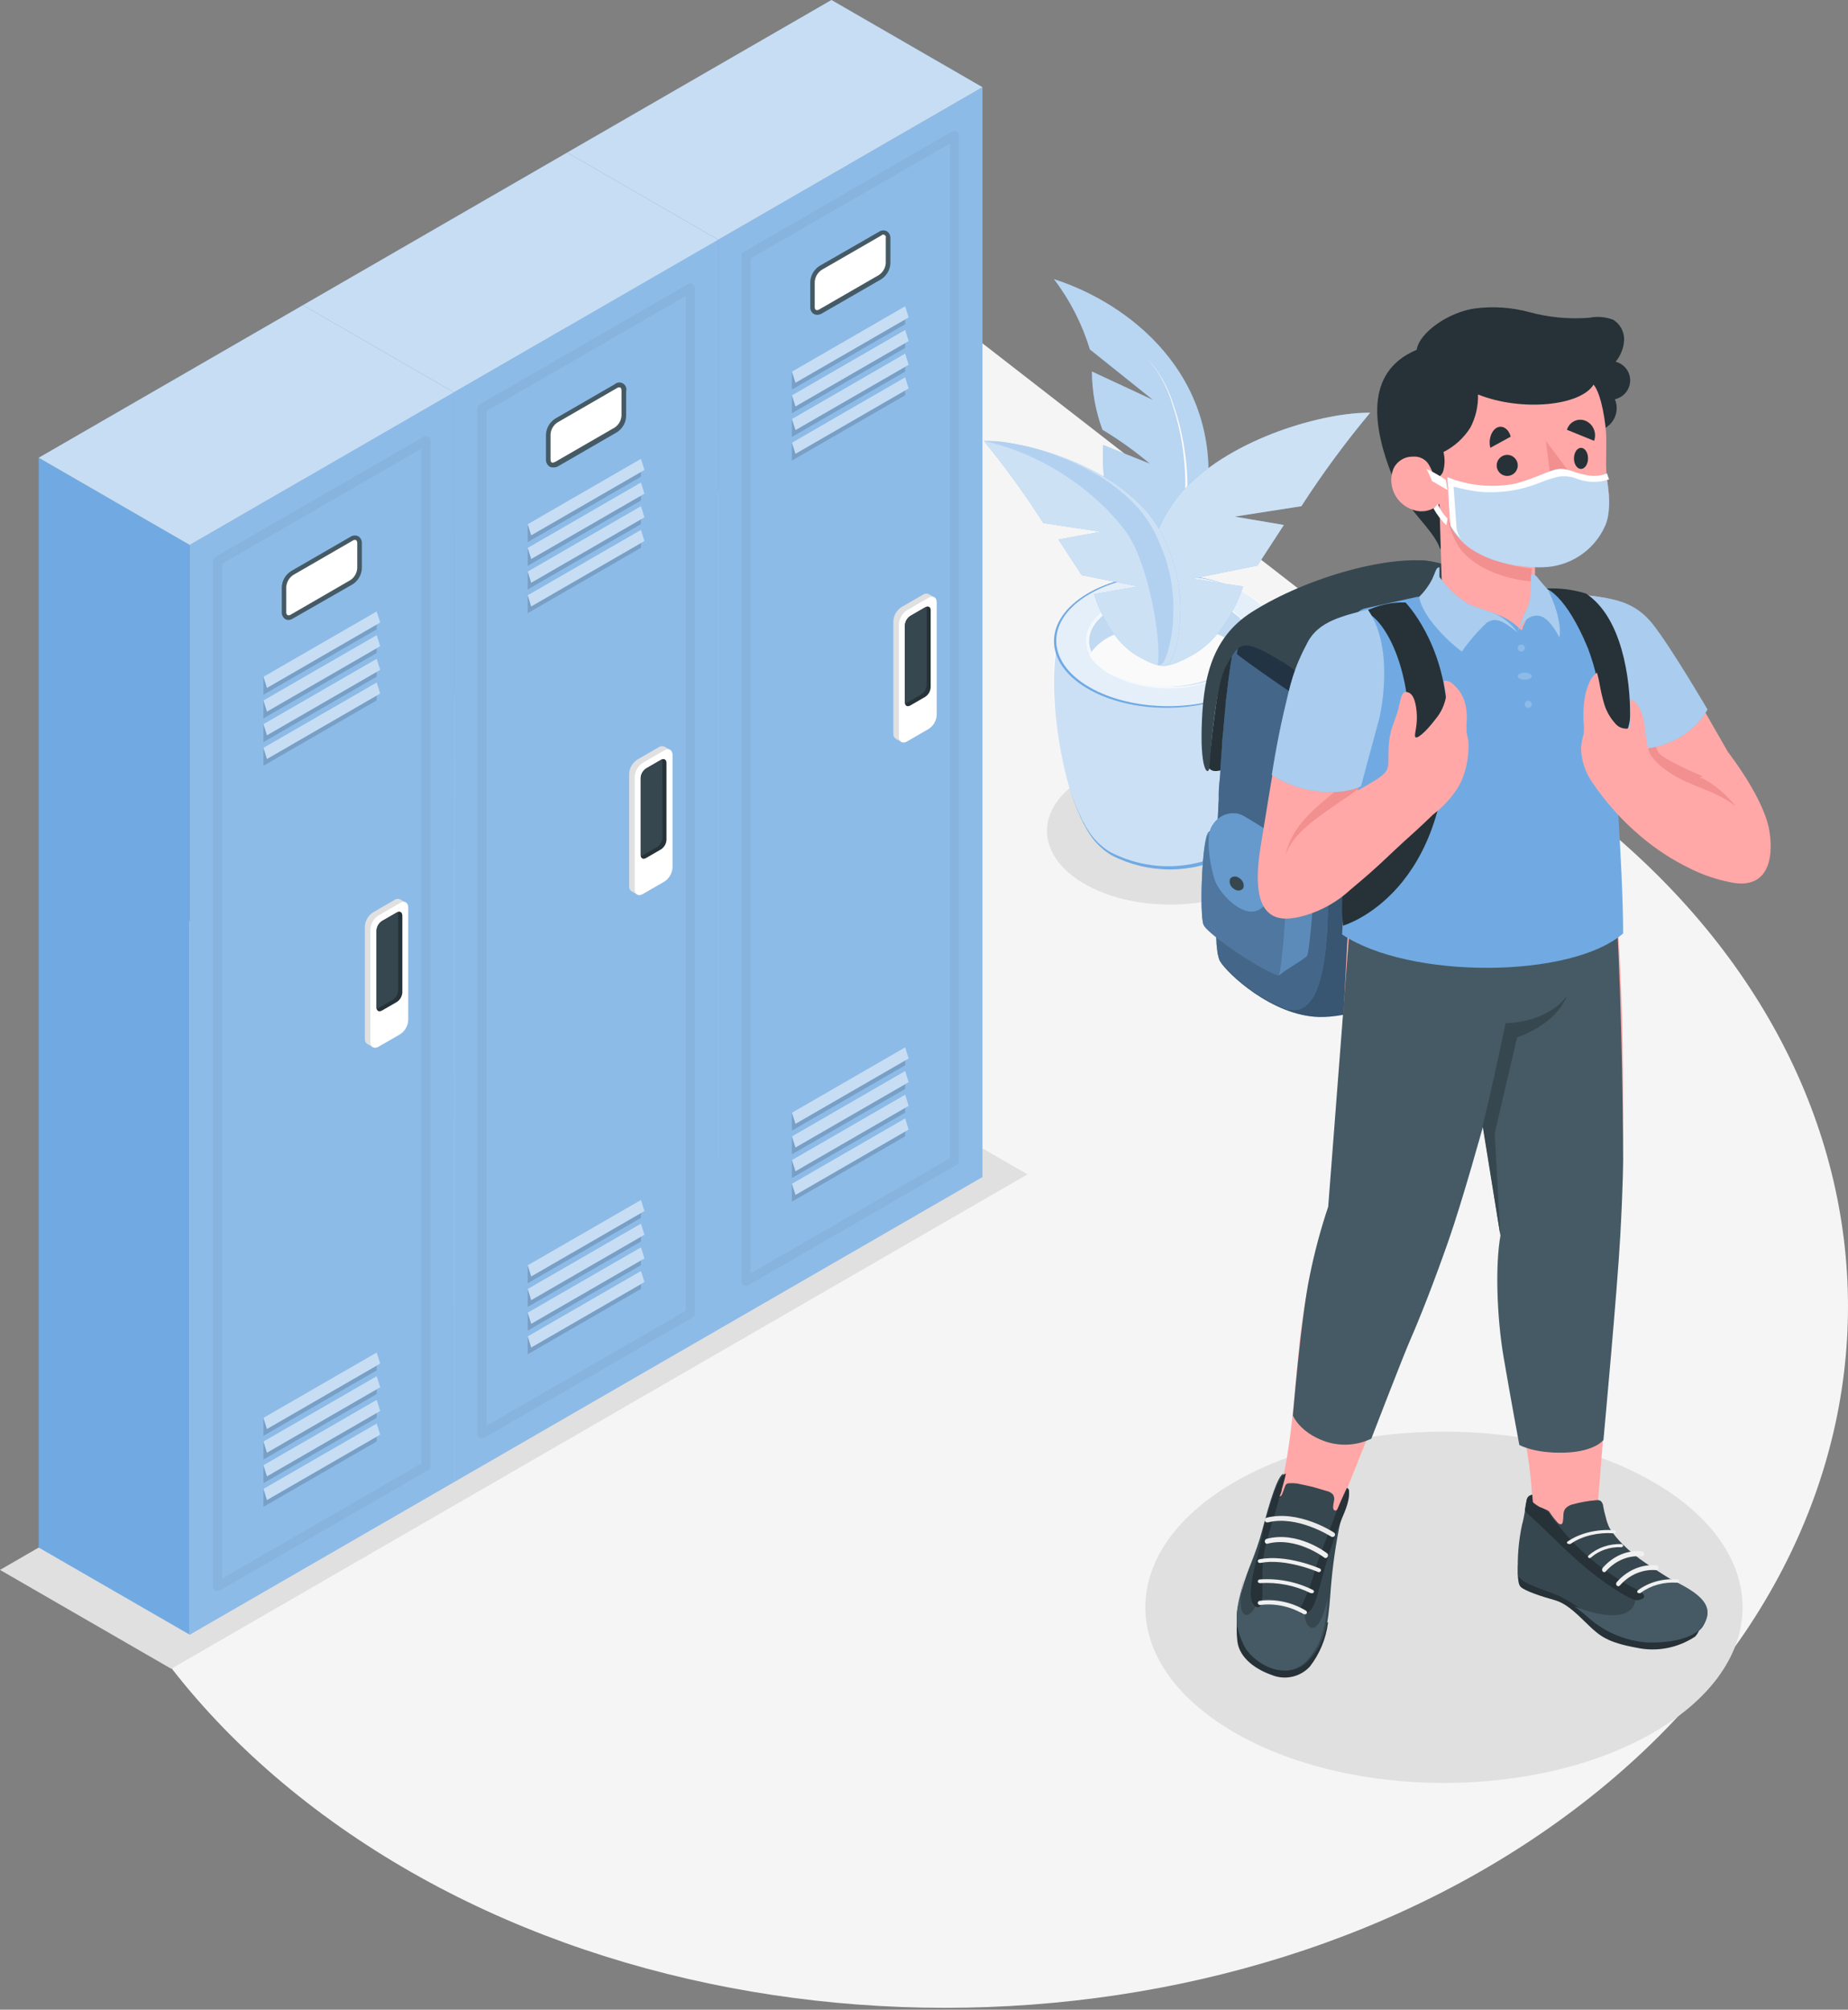 <svg width="263" height="286" viewBox="0 0 263 286" fill="none" xmlns="http://www.w3.org/2000/svg">
<rect x="0" y="0" width="263" height="286" fill="#808080" stroke="none"/>
<path d="M225.345 115.273L134.504 44.73L43.612 115.195C-6.537 154.203 -6.537 217.447 43.612 256.455C93.761 295.463 175.13 295.488 225.339 256.533C275.546 217.578 275.559 154.324 225.345 115.273Z" fill="#F5F5F5"/>
<path d="M0 223.41L24.37 237.48L146.23 167.12L121.87 153.05L0 223.41Z" fill="#E0E0E0"/>
<path d="M154.126 110.806C147.291 114.919 147.291 121.58 154.126 125.658C160.96 129.737 172.04 129.771 178.874 125.658C185.709 121.546 185.709 114.896 178.874 110.806C172.04 106.716 160.96 106.693 154.126 110.806Z" fill="#E0E0E0"/>
<path d="M175.444 211.052C158.852 220.815 158.852 236.646 175.444 246.408C192.037 256.171 218.948 256.171 235.551 246.408C252.155 236.646 252.144 220.815 235.551 211.052C218.959 201.29 192.037 201.29 175.444 211.052Z" fill="#E0E0E0"/>
<path d="M156.155 120.071C150.619 114.393 147.363 91.24 152.767 86.73H180.238C185.631 91.24 182.386 114.382 176.85 120.071L176.706 120.225L176.507 120.413C176.348 120.571 176.182 120.723 176.008 120.865L175.876 120.964C175.743 121.079 175.602 121.186 175.455 121.284C175.228 121.451 174.992 121.607 174.746 121.747C172.196 123.05 169.369 123.73 166.502 123.73C163.636 123.73 160.81 123.05 158.259 121.747C158.01 121.607 157.769 121.451 157.539 121.284L157.14 120.986L156.985 120.854C156.808 120.71 156.653 120.567 156.498 120.424L156.277 120.203C156.23 120.165 156.189 120.119 156.155 120.071Z" fill="#71AAE2"/>
<g opacity="0.8">
<path opacity="0.8" d="M155.99 119.623C150.494 113.962 147.262 90.88 152.626 86.384H179.897C185.25 90.88 182.029 113.951 176.533 119.623L176.39 119.777L176.192 119.964C176.035 120.122 175.87 120.273 175.698 120.414L175.566 120.513C175.434 120.628 175.294 120.734 175.148 120.832C174.923 120.999 174.689 121.154 174.445 121.294C171.913 122.593 169.107 123.271 166.261 123.271C163.416 123.271 160.611 122.593 158.078 121.294C157.831 121.154 157.592 120.999 157.364 120.832L156.968 120.535L156.814 120.403C156.638 120.261 156.484 120.118 156.33 119.975L156.111 119.755C156.064 119.716 156.024 119.671 155.99 119.623Z" fill="white"/>
</g>
<path d="M177.314 84.516C183.562 88.22 183.562 94.218 177.314 97.944C171.067 101.67 160.933 101.648 154.686 97.944C148.438 94.24 148.438 88.254 154.686 84.516C160.933 80.779 171.067 80.824 177.314 84.516Z" fill="#71AAE2"/>
<g opacity="0.9">
<path opacity="0.9" d="M177.522 84.57C183.744 88.209 183.744 94.1 177.522 97.76C171.301 101.421 161.211 101.399 154.989 97.76C148.768 94.122 148.768 88.242 154.989 84.57C161.211 80.899 171.301 80.943 177.522 84.57Z" fill="white"/>
</g>
<path d="M174.63 86.631C179.123 89.172 179.123 93.293 174.63 95.825C172.114 97.076 169.325 97.73 166.496 97.73C163.667 97.73 160.878 97.076 158.362 95.825C153.879 93.293 153.879 89.172 158.362 86.631C160.879 85.381 163.667 84.73 166.496 84.73C169.325 84.73 172.113 85.381 174.63 86.631Z" fill="#71AAE2"/>
<g opacity="0.75">
<path opacity="0.75" d="M174.533 86.318C179.105 88.989 179.105 93.32 174.533 95.98C171.973 97.296 169.135 97.983 166.256 97.983C163.377 97.983 160.539 97.296 157.979 95.98C153.417 93.32 153.417 88.989 157.979 86.318C160.54 85.005 163.377 84.321 166.256 84.321C169.135 84.321 171.972 85.005 174.533 86.318Z" fill="white"/>
</g>
<path d="M157.735 90.709C160.293 89.408 163.126 88.73 166 88.73C168.874 88.73 171.707 89.408 174.265 90.709C175.371 91.312 176.31 92.177 177 93.226C176.316 94.28 175.376 95.146 174.265 95.744C171.708 97.049 168.875 97.73 166 97.73C163.125 97.73 160.292 97.049 157.735 95.744C156.622 95.149 155.681 94.283 155 93.226C155.688 92.175 156.627 91.31 157.735 90.709Z" fill="#FAFAFA"/>
<path d="M155.111 49.73L164.074 56.904L155.393 52.862C155.409 55.692 155.916 58.498 156.891 61.153C159.265 62.579 161.522 64.194 163.64 65.983L156.999 63.333C156.829 67.103 157.291 70.877 158.367 74.493C158.844 76.256 160.808 79.63 162.056 82.16C162.618 83.324 163.261 84.447 163.977 85.522C164.018 85.596 164.065 85.665 164.118 85.73C165.637 84.854 167.214 84.003 168.849 83.178C170.374 79.176 171.37 74.989 171.812 70.725C173.732 53.202 160.58 43.104 150 39.73C152.278 42.73 154.009 46.117 155.111 49.73Z" fill="#71AAE2"/>
<path opacity="0.5" d="M155.111 49.73L164.074 56.904L155.393 52.862C155.409 55.692 155.916 58.498 156.891 61.153C159.265 62.579 161.522 64.194 163.64 65.983L156.999 63.333C156.829 67.103 157.291 70.877 158.367 74.493C158.844 76.256 160.808 79.63 162.056 82.16C162.618 83.324 163.261 84.447 163.977 85.522C164.018 85.596 164.065 85.665 164.118 85.73C165.637 84.854 167.214 84.003 168.849 83.178C170.374 79.176 171.37 74.989 171.812 70.725C173.732 53.202 160.58 43.104 150 39.73C152.278 42.73 154.009 46.117 155.111 49.73Z" fill="white"/>
<path d="M163 50.73C164.785 52.668 166.095 54.982 166.831 57.494C167.655 59.965 168.206 62.516 168.473 65.103C169.057 70.278 168.387 75.516 166.518 80.387C166.506 80.418 166.499 80.451 166.499 80.485C166.5 80.518 166.507 80.551 166.521 80.582C166.534 80.612 166.554 80.64 166.579 80.663C166.603 80.686 166.632 80.705 166.664 80.717C166.728 80.738 166.8 80.734 166.862 80.706C166.925 80.677 166.974 80.626 166.999 80.563C168.811 75.606 169.404 70.296 168.73 65.07C168.42 62.47 167.825 59.912 166.954 57.439C166.177 54.934 164.824 52.639 163 50.73Z" fill="#FAFAFA"/>
<path d="M195 58.732C191.46 62.969 188.191 67.412 185.21 72.037L175.704 73.52L182.717 74.706L178.956 80.485L169.608 82.364L176.905 83.462C176.905 83.462 174.876 90.373 169.653 93.251C166.775 94.844 165.359 95.086 164.497 94.284C163.886 93.724 163.75 90.417 163.24 87.462C162.547 82.813 163.363 78.071 165.574 73.893C166.361 72.344 167.368 70.909 168.565 69.63C175.477 62.248 188.541 58.644 195 58.732Z" fill="#71AAE2"/>
<path opacity="0.65" d="M195 58.732C191.46 62.969 188.191 67.412 185.21 72.037L175.704 73.52L182.717 74.706L178.956 80.485L169.608 82.364L176.905 83.462C176.905 83.462 174.876 90.373 169.653 93.251C166.775 94.844 165.359 95.086 164.497 94.284C163.886 93.724 163.75 90.417 163.24 87.462C162.547 82.813 163.363 78.071 165.574 73.893C166.361 72.344 167.368 70.909 168.565 69.63C175.477 62.248 188.541 58.644 195 58.732Z" fill="white"/>
<path d="M140.022 62.774C140.795 62.765 141.57 62.802 142.339 62.884C145.384 63.253 148.374 63.99 151.241 65.08C152.344 65.475 153.37 65.926 154.418 66.42C154.947 66.676 155.466 66.939 155.973 67.21C158.517 68.529 160.821 70.262 162.79 72.339C163.709 73.335 164.499 74.44 165.14 75.633C165.228 75.787 165.317 75.941 165.394 76.094C165.592 76.49 165.769 76.896 165.934 77.28C167.524 80.685 168.214 84.439 167.942 88.184C167.854 90.82 166.949 93.84 166.431 94.345C166.361 94.409 166.283 94.464 166.199 94.509C165.438 94.993 164.236 94.707 161.996 93.411C157.484 90.908 155.719 84.55 155.719 84.55L161.985 83.451L153.943 81.848L150.634 76.775L156.646 75.677L148.483 74.436C145.891 70.371 143.058 66.462 140 62.73L140.022 62.774Z" fill="#71AAE2"/>
<path opacity="0.65" d="M140.022 62.774C140.795 62.765 141.57 62.802 142.339 62.884C145.384 63.253 148.374 63.99 151.241 65.08C152.344 65.475 153.37 65.926 154.418 66.42C154.947 66.676 155.466 66.939 155.973 67.21C158.517 68.529 160.821 70.262 162.79 72.339C163.709 73.335 164.499 74.44 165.14 75.633C165.228 75.787 165.317 75.941 165.394 76.094C165.592 76.49 165.769 76.896 165.934 77.28C167.524 80.685 168.214 84.439 167.942 88.184C167.854 90.82 166.949 93.84 166.431 94.345C166.361 94.409 166.283 94.464 166.199 94.509C165.438 94.993 164.236 94.707 161.996 93.411C157.484 90.908 155.719 84.55 155.719 84.55L161.985 83.451L153.943 81.848L150.634 76.775L156.646 75.677L148.483 74.436C145.891 70.371 143.058 66.462 140 62.73L140.022 62.774Z" fill="white"/>
<path opacity="0.3" d="M142.226 62.802C145.166 63.172 148.052 63.912 150.82 65.006C151.885 65.403 152.876 65.855 153.887 66.351C154.399 66.608 154.899 66.872 155.389 67.144C157.845 68.468 160.07 70.207 161.971 72.291C162.858 73.291 163.62 74.401 164.239 75.597C164.324 75.752 164.409 75.906 164.484 76.06C164.676 76.457 164.846 76.865 165.006 77.251C166.54 80.668 167.207 84.435 166.944 88.195C166.859 90.84 165.986 93.871 165.485 94.378C165.418 94.443 165.342 94.498 165.261 94.543C165.116 94.641 164.954 94.705 164.782 94.73C165.315 90.619 163.366 80.193 160.405 75.906C157.327 71.498 150.032 64.984 140 62.747C140.742 62.713 141.486 62.731 142.226 62.802Z" fill="#71AAE2"/>
<path d="M102.21 189.21L80.72 176.8V21.71L102.21 34.12V189.21Z" fill="#71AAE2"/>
<path d="M102.21 34.12L139.82 12.41V167.5L102.21 189.21V34.12Z" fill="#71AAE2"/>
<path opacity="0.2" d="M102.21 34.12L139.82 12.41V167.5L102.21 189.21V34.12Z" fill="white"/>
<g opacity="0.2">
<path opacity="0.2" d="M106.18 182.99C106.064 182.991 105.95 182.96 105.85 182.9C105.749 182.843 105.666 182.76 105.607 182.66C105.549 182.559 105.519 182.446 105.52 182.33V36.41C105.519 36.294 105.549 36.18 105.607 36.08C105.666 35.98 105.749 35.897 105.85 35.84L135.48 18.71C135.58 18.651 135.694 18.62 135.81 18.62C135.926 18.62 136.04 18.651 136.14 18.71C136.239 18.769 136.321 18.853 136.379 18.952C136.436 19.052 136.468 19.165 136.47 19.28V165.21C136.468 165.325 136.436 165.438 136.379 165.537C136.321 165.637 136.239 165.72 136.14 165.78L106.48 182.91C106.388 182.96 106.285 182.987 106.18 182.99ZM106.84 36.78V181.19L135.19 164.82V20.43L106.84 36.78Z" fill="black"/>
</g>
<path d="M139.82 12.41L118.33 0L80.72 21.71L102.21 34.12L139.82 12.41Z" fill="#71AAE2"/>
<path opacity="0.6" d="M139.82 12.41L118.33 0L80.72 21.71L102.21 34.12L139.82 12.41Z" fill="white"/>
<path d="M116.79 38.11L125.24 33.23C125.87 32.87 126.39 33.16 126.39 33.89V37.45C126.368 37.85 126.253 38.239 126.053 38.587C125.853 38.934 125.575 39.23 125.24 39.45L116.79 44.33C116.15 44.69 115.64 44.4 115.64 43.67V40.11C115.66 39.709 115.775 39.319 115.975 38.972C116.175 38.624 116.454 38.329 116.79 38.11Z" fill="white"/>
<path d="M116.27 44.8C116.109 44.8 115.95 44.759 115.81 44.68C115.646 44.572 115.513 44.423 115.425 44.247C115.337 44.072 115.297 43.876 115.31 43.68V40.12C115.332 39.664 115.462 39.221 115.69 38.826C115.918 38.431 116.237 38.096 116.62 37.85L125.08 32.99C125.244 32.873 125.438 32.804 125.639 32.79C125.84 32.776 126.041 32.818 126.22 32.91C126.382 33.02 126.513 33.169 126.601 33.344C126.689 33.52 126.73 33.714 126.72 33.91V37.47C126.698 37.925 126.568 38.369 126.34 38.764C126.112 39.159 125.793 39.493 125.41 39.74L116.95 44.62C116.744 44.742 116.509 44.804 116.27 44.8ZM116.95 38.4C116.663 38.587 116.423 38.837 116.25 39.132C116.076 39.427 115.974 39.758 115.95 40.1V43.66C115.938 43.743 115.948 43.828 115.977 43.907C116.007 43.985 116.056 44.055 116.12 44.11C116.201 44.136 116.286 44.142 116.37 44.128C116.453 44.114 116.532 44.08 116.6 44.03L125.06 39.15C125.347 38.963 125.587 38.713 125.76 38.418C125.934 38.123 126.036 37.791 126.06 37.45V33.89C126.09 33.806 126.089 33.714 126.058 33.631C126.027 33.547 125.967 33.477 125.89 33.433C125.812 33.389 125.722 33.374 125.634 33.39C125.546 33.405 125.467 33.452 125.41 33.52L116.95 38.4Z" fill="#455A64"/>
<path opacity="0.15" d="M112.7 52.88V55.44L128.82 46.14V43.57L112.7 52.88Z" fill="black"/>
<path d="M112.7 52.88L128.82 43.57L129.32 45.17L113.21 54.47L112.7 52.88Z" fill="#71AAE2"/>
<path opacity="0.6" d="M112.7 52.88L128.82 43.57L129.32 45.17L113.21 54.47L112.7 52.88Z" fill="white"/>
<path opacity="0.15" d="M112.7 56.25V58.81L128.82 49.51V46.94L112.7 56.25Z" fill="black"/>
<path d="M112.7 56.25L128.82 46.94L129.32 48.54L113.21 57.84L112.7 56.25Z" fill="#71AAE2"/>
<path opacity="0.6" d="M112.7 56.25L128.82 46.94L129.32 48.54L113.21 57.84L112.7 56.25Z" fill="white"/>
<path opacity="0.15" d="M112.7 59.62V62.18L128.82 52.88V50.31L112.7 59.62Z" fill="black"/>
<path d="M112.7 59.62L128.82 50.31L129.32 51.91L113.21 61.21L112.7 59.62Z" fill="#71AAE2"/>
<path opacity="0.6" d="M112.7 59.62L128.82 50.31L129.32 51.91L113.21 61.21L112.7 59.62Z" fill="white"/>
<path opacity="0.15" d="M112.7 62.99V65.55L128.82 56.25V53.68L112.7 62.99Z" fill="black"/>
<path d="M112.7 62.99L128.82 53.68L129.32 55.28L113.21 64.58L112.7 62.99Z" fill="#71AAE2"/>
<path opacity="0.6" d="M112.7 62.99L128.82 53.68L129.32 55.28L113.21 64.58L112.7 62.99Z" fill="white"/>
<path opacity="0.15" d="M112.7 158.34V160.9L128.82 151.6V149.03L112.7 158.34Z" fill="black"/>
<path d="M112.7 158.34L128.82 149.03L129.32 150.63L113.21 159.93L112.7 158.34Z" fill="#71AAE2"/>
<path opacity="0.6" d="M112.7 158.34L128.82 149.03L129.32 150.63L113.21 159.93L112.7 158.34Z" fill="white"/>
<path opacity="0.15" d="M112.7 161.71V164.27L128.82 154.97V152.4L112.7 161.71Z" fill="black"/>
<path d="M112.7 161.71L128.82 152.4L129.32 154L113.21 163.3L112.7 161.71Z" fill="#71AAE2"/>
<path opacity="0.6" d="M112.7 161.71L128.82 152.4L129.32 154L113.21 163.3L112.7 161.71Z" fill="white"/>
<path opacity="0.15" d="M112.7 165.08V167.64L128.82 158.34V155.77L112.7 165.08Z" fill="black"/>
<path d="M112.7 165.08L128.82 155.77L129.32 157.37L113.21 166.68L112.7 165.08Z" fill="#71AAE2"/>
<path opacity="0.6" d="M112.7 165.08L128.82 155.77L129.32 157.37L113.21 166.68L112.7 165.08Z" fill="white"/>
<path opacity="0.15" d="M112.7 168.45V171.01L128.82 161.71V159.14L112.7 168.45Z" fill="black"/>
<path d="M112.7 168.45L128.82 159.14L129.32 160.74L113.21 170.05L112.7 168.45Z" fill="#71AAE2"/>
<path opacity="0.6" d="M112.7 168.45L128.82 159.14L129.32 160.74L113.21 170.05L112.7 168.45Z" fill="white"/>
<path d="M132.15 84.54C132.024 84.483 131.886 84.461 131.749 84.475C131.612 84.489 131.481 84.539 131.37 84.62L128.29 86.4C127.953 86.618 127.674 86.913 127.474 87.261C127.274 87.609 127.159 87.999 127.14 88.4V104.4C127.126 104.538 127.149 104.678 127.207 104.805C127.265 104.931 127.356 105.04 127.47 105.12L128.29 105.59C128.415 105.646 128.554 105.669 128.691 105.655C128.828 105.641 128.959 105.591 129.07 105.51L132.15 103.73C132.488 103.513 132.769 103.218 132.969 102.87C133.17 102.522 133.283 102.131 133.3 101.73V85.73C133.315 85.594 133.293 85.456 133.236 85.331C133.18 85.207 133.092 85.099 132.98 85.02L132.15 84.54Z" fill="#E0E0E0"/>
<path d="M132.15 85.07L129.07 86.85C128.735 87.069 128.458 87.365 128.259 87.713C128.061 88.06 127.948 88.45 127.93 88.85V104.85C127.93 105.58 128.44 105.85 129.07 105.51L132.15 103.73C132.488 103.513 132.769 103.218 132.97 102.87C133.17 102.522 133.283 102.131 133.3 101.73V85.73C133.3 84.99 132.79 84.71 132.15 85.07Z" fill="white"/>
<path d="M131.67 86.42L129.56 87.64C129.33 87.787 129.138 87.988 129 88.224C128.863 88.461 128.784 88.727 128.77 89V99.93C128.77 100.44 129.12 100.64 129.56 100.39L131.67 99.17C131.897 99.02 132.086 98.819 132.222 98.583C132.357 98.346 132.435 98.082 132.45 97.81V86.87C132.48 86.37 132.1 86.17 131.67 86.42Z" fill="#263238"/>
<path d="M131.88 86.54C131.885 86.48 131.885 86.42 131.88 86.36C131.821 86.371 131.763 86.391 131.71 86.42L129.6 87.64C129.37 87.787 129.178 87.988 129.04 88.224C128.903 88.461 128.824 88.727 128.81 89V99.93C128.799 99.989 128.799 100.05 128.81 100.11C128.87 100.102 128.928 100.081 128.98 100.05L131.09 98.83C131.318 98.683 131.509 98.484 131.646 98.249C131.784 98.015 131.864 97.751 131.88 97.48V86.54Z" fill="#37474F"/>
<path d="M64.61 210.92L43.12 198.51L43.11 43.43L64.6 55.83L64.61 210.92Z" fill="#71AAE2"/>
<path d="M64.6 55.83L102.21 34.12V189.21L64.61 210.92L64.6 55.83Z" fill="#71AAE2"/>
<path opacity="0.2" d="M64.6 55.83L102.21 34.12V189.21L64.61 210.92L64.6 55.83Z" fill="white"/>
<g opacity="0.2">
<path opacity="0.2" d="M68.57 204.71C68.454 204.709 68.34 204.678 68.24 204.62C68.141 204.56 68.059 204.477 68.002 204.377C67.944 204.278 67.912 204.165 67.91 204.05V58.12C67.912 58.005 67.944 57.892 68.002 57.792C68.059 57.692 68.141 57.609 68.24 57.55L97.91 40.42C98.011 40.36 98.125 40.327 98.243 40.326C98.36 40.324 98.475 40.354 98.577 40.412C98.679 40.47 98.763 40.554 98.822 40.656C98.88 40.758 98.911 40.873 98.91 40.99V186.92C98.911 187.036 98.881 187.149 98.823 187.25C98.765 187.35 98.681 187.433 98.58 187.49L68.9 204.62C68.801 204.68 68.686 204.711 68.57 204.71ZM69.23 58.51V202.9L97.58 186.54V42.14L69.23 58.51Z" fill="black"/>
</g>
<path d="M102.21 34.12L80.72 21.71L43.11 43.43L64.6 55.83L102.21 34.12Z" fill="#71AAE2"/>
<path opacity="0.6" d="M102.21 34.12L80.72 21.71L43.11 43.43L64.6 55.83L102.21 34.12Z" fill="white"/>
<path d="M79.18 59.83L87.63 54.95C88.27 54.58 88.78 54.88 88.78 55.61V59.17C88.761 59.571 88.647 59.961 88.447 60.309C88.247 60.657 87.967 60.952 87.63 61.17L79.18 65.99C78.55 66.36 78.04 66.06 78.04 65.33V61.77C78.067 61.38 78.184 61.002 78.382 60.665C78.579 60.329 78.853 60.043 79.18 59.83Z" fill="white"/>
<path d="M78.67 66.52C78.509 66.523 78.35 66.481 78.21 66.4C78.046 66.291 77.913 66.142 77.823 65.967C77.734 65.792 77.692 65.596 77.7 65.4V61.84C77.722 61.383 77.853 60.939 78.083 60.544C78.313 60.149 78.634 59.815 79.02 59.57L87.47 54.69C87.63 54.544 87.833 54.453 88.049 54.432C88.264 54.411 88.481 54.461 88.666 54.574C88.851 54.687 88.994 54.856 89.074 55.058C89.154 55.259 89.167 55.481 89.11 55.69V59.24C89.09 59.696 88.961 60.14 88.733 60.535C88.504 60.93 88.185 61.264 87.8 61.51L79.35 66.4C79.137 66.495 78.903 66.536 78.67 66.52ZM79.35 60.11C79.062 60.295 78.822 60.546 78.648 60.841C78.474 61.136 78.372 61.468 78.35 61.81V65.37C78.35 65.6 78.41 65.76 78.52 65.82C78.63 65.88 78.8 65.82 79 65.74L87.45 60.86C87.738 60.674 87.979 60.424 88.152 60.129C88.326 59.833 88.428 59.502 88.45 59.16V55.61C88.45 55.38 88.39 55.21 88.28 55.15C88.2 55.124 88.114 55.117 88.03 55.131C87.947 55.145 87.868 55.179 87.8 55.23L79.35 60.11Z" fill="#455A64"/>
<path opacity="0.15" d="M75.1 74.59V77.15L91.22 67.85V65.28L75.1 74.59Z" fill="black"/>
<path d="M75.1 74.59L91.22 65.28L91.72 66.88L75.6 76.18L75.1 74.59Z" fill="#71AAE2"/>
<path opacity="0.6" d="M75.1 74.59L91.22 65.28L91.72 66.88L75.6 76.18L75.1 74.59Z" fill="white"/>
<path opacity="0.15" d="M75.1 77.96V80.52L91.22 71.22V68.65L75.1 77.96Z" fill="black"/>
<path d="M75.1 77.96L91.22 68.65L91.72 70.25L75.6 79.55L75.1 77.96Z" fill="#71AAE2"/>
<path opacity="0.6" d="M75.1 77.96L91.22 68.65L91.72 70.25L75.6 79.55L75.1 77.96Z" fill="white"/>
<path opacity="0.15" d="M75.1 81.33V83.89L91.22 74.59V72.02L75.1 81.33Z" fill="black"/>
<path d="M75.1 81.33L91.22 72.02L91.72 73.62L75.6 82.93L75.1 81.33Z" fill="#71AAE2"/>
<path opacity="0.6" d="M75.1 81.33L91.22 72.02L91.72 73.62L75.6 82.93L75.1 81.33Z" fill="white"/>
<path opacity="0.15" d="M75.1 84.7V87.26L91.22 77.96V75.39L75.1 84.7Z" fill="black"/>
<path d="M75.1 84.7L91.22 75.39L91.72 76.99L75.6 86.3L75.1 84.7Z" fill="#71AAE2"/>
<path opacity="0.6" d="M75.1 84.7L91.22 75.39L91.72 76.99L75.6 86.3L75.1 84.7Z" fill="white"/>
<path opacity="0.15" d="M75.1 180.05V182.62L91.22 173.31V170.75L75.1 180.05Z" fill="black"/>
<path d="M75.1 180.05L91.22 170.75L91.72 172.34L75.6 181.65L75.1 180.05Z" fill="#71AAE2"/>
<path opacity="0.6" d="M75.1 180.05L91.22 170.75L91.72 172.34L75.6 181.65L75.1 180.05Z" fill="white"/>
<path opacity="0.15" d="M75.1 183.42V185.99L91.22 176.68V174.12L75.1 183.42Z" fill="black"/>
<path d="M75.1 183.42L91.22 174.12L91.72 175.71L75.6 185.02L75.1 183.42Z" fill="#71AAE2"/>
<path opacity="0.6" d="M75.1 183.42L91.22 174.12L91.72 175.71L75.6 185.02L75.1 183.42Z" fill="white"/>
<path opacity="0.15" d="M75.1 186.79V189.36L91.22 180.05V177.49L75.1 186.79Z" fill="black"/>
<path d="M75.1 186.79L91.22 177.49L91.72 179.08L75.6 188.39L75.1 186.79Z" fill="#71AAE2"/>
<path opacity="0.6" d="M75.1 186.79L91.22 177.49L91.72 179.08L75.6 188.39L75.1 186.79Z" fill="white"/>
<path opacity="0.15" d="M75.1 190.16V192.73L91.22 183.42V180.86L75.1 190.16Z" fill="black"/>
<path d="M75.1 190.16L91.22 180.86L91.72 182.45L75.6 191.76L75.1 190.16Z" fill="#71AAE2"/>
<path opacity="0.6" d="M75.1 190.16L91.22 180.86L91.72 182.45L75.6 191.76L75.1 190.16Z" fill="white"/>
<path d="M94.55 106.25C94.423 106.193 94.283 106.171 94.144 106.185C94.006 106.199 93.873 106.249 93.76 106.33L90.68 108.11C90.345 108.329 90.067 108.625 89.869 108.973C89.671 109.32 89.558 109.71 89.54 110.11V126.11C89.523 126.248 89.546 126.389 89.604 126.516C89.662 126.643 89.754 126.752 89.87 126.83L90.69 127.3C90.815 127.359 90.954 127.382 91.091 127.368C91.228 127.354 91.359 127.303 91.47 127.22L94.55 125.44C94.885 125.221 95.163 124.925 95.362 124.578C95.56 124.23 95.672 123.84 95.69 123.44V107.44C95.705 107.302 95.684 107.163 95.628 107.036C95.571 106.91 95.482 106.801 95.37 106.72L94.55 106.25Z" fill="#E0E0E0"/>
<path d="M94.55 106.78L91.48 108.56C91.144 108.779 90.865 109.074 90.665 109.422C90.465 109.769 90.35 110.159 90.33 110.56V126.56C90.33 127.29 90.84 127.56 91.48 127.22L94.56 125.44C94.895 125.221 95.174 124.925 95.372 124.578C95.57 124.23 95.683 123.84 95.7 123.44V107.44C95.69 106.71 95.18 106.42 94.55 106.78Z" fill="white"/>
<path d="M94.06 108.13L91.95 109.35C91.723 109.5 91.534 109.701 91.398 109.937C91.263 110.173 91.184 110.438 91.17 110.71V121.65C91.17 122.15 91.52 122.35 91.95 122.1L94.06 120.88C94.29 120.732 94.482 120.532 94.62 120.295C94.757 120.059 94.836 119.793 94.85 119.52V108.58C94.85 108.08 94.48 107.88 94.06 108.13Z" fill="#263238"/>
<path d="M94.27 108.25C94.28 108.19 94.28 108.129 94.27 108.07C94.211 108.082 94.154 108.103 94.1 108.13L91.99 109.35C91.763 109.5 91.574 109.701 91.438 109.937C91.303 110.173 91.225 110.438 91.21 110.71V121.65C91.205 121.71 91.205 121.77 91.21 121.83L91.38 121.77L93.49 120.55C93.72 120.402 93.912 120.202 94.05 119.965C94.187 119.729 94.266 119.463 94.28 119.19L94.27 108.25Z" fill="#37474F"/>
<path d="M27 232.63L5.51 220.23V65.14L27 77.55V232.63Z" fill="#71AAE2"/>
<path d="M27 77.55L64.6 55.83L64.61 210.92L27 232.63V77.55Z" fill="#71AAE2"/>
<path opacity="0.2" d="M27 77.55L64.6 55.83L64.61 210.92L27 232.63V77.55Z" fill="white"/>
<g opacity="0.2">
<path opacity="0.2" d="M30.97 226.42C30.851 226.42 30.734 226.389 30.63 226.33C30.529 226.273 30.445 226.19 30.387 226.09C30.329 225.989 30.299 225.876 30.3 225.76V79.84C30.301 79.723 30.331 79.608 30.389 79.506C30.447 79.405 30.53 79.32 30.63 79.26L60.31 62.13C60.41 62.071 60.524 62.04 60.64 62.04C60.756 62.04 60.87 62.071 60.97 62.13C61.07 62.19 61.153 62.275 61.211 62.376C61.269 62.478 61.3 62.593 61.3 62.71V208.63C61.3 208.745 61.269 208.859 61.211 208.959C61.153 209.059 61.07 209.142 60.97 209.2L31.3 226.33C31.2 226.387 31.086 226.418 30.97 226.42ZM31.63 80.22V224.62L59.98 208.25V63.85L31.63 80.22Z" fill="black"/>
</g>
<path d="M64.6 55.83L43.11 43.43L5.51 65.14L27 77.55L64.6 55.83Z" fill="#71AAE2"/>
<path opacity="0.6" d="M64.6 55.83L43.11 43.43L5.51 65.14L27 77.55L64.6 55.83Z" fill="white"/>
<path d="M41.57 81.54L50.03 76.66C50.66 76.29 51.17 76.59 51.17 77.32V80.88C51.153 81.28 51.04 81.67 50.842 82.018C50.644 82.365 50.365 82.661 50.03 82.88L41.57 87.76C40.94 88.13 40.43 87.83 40.43 87.1V83.54C40.448 83.14 40.56 82.75 40.758 82.402C40.957 82.054 41.235 81.759 41.57 81.54Z" fill="white"/>
<path d="M41.06 88.23C40.899 88.232 40.74 88.19 40.6 88.11C40.437 88.001 40.305 87.851 40.218 87.676C40.13 87.501 40.09 87.305 40.1 87.11V83.55C40.121 83.094 40.251 82.65 40.479 82.255C40.707 81.86 41.026 81.526 41.41 81.28L49.86 76.4C50.027 76.288 50.219 76.222 50.419 76.208C50.619 76.194 50.819 76.233 51 76.32C51.163 76.429 51.295 76.578 51.382 76.754C51.47 76.929 51.511 77.124 51.5 77.32V80.88C51.479 81.335 51.349 81.779 51.121 82.174C50.894 82.569 50.574 82.904 50.19 83.15L41.74 87.99C41.538 88.128 41.304 88.211 41.06 88.23ZM41.74 81.82C41.454 82.007 41.214 82.258 41.041 82.553C40.867 82.847 40.764 83.178 40.74 83.52V87.08C40.728 87.164 40.738 87.251 40.767 87.331C40.797 87.411 40.846 87.483 40.91 87.54C40.991 87.566 41.076 87.572 41.16 87.558C41.243 87.544 41.322 87.51 41.39 87.46L49.84 82.57C50.127 82.385 50.367 82.136 50.54 81.843C50.714 81.55 50.816 81.22 50.84 80.88V77.32C50.852 77.235 50.842 77.149 50.813 77.068C50.783 76.988 50.734 76.917 50.67 76.86C50.589 76.834 50.504 76.827 50.42 76.841C50.337 76.855 50.258 76.889 50.19 76.94L41.74 81.82Z" fill="#455A64"/>
<path opacity="0.15" d="M37.49 96.3V98.87L53.61 89.56V87L37.49 96.3Z" fill="black"/>
<path d="M37.49 96.3L53.61 87L54.11 88.59L37.99 97.9L37.49 96.3Z" fill="#71AAE2"/>
<path opacity="0.6" d="M37.49 96.3L53.61 87L54.11 88.59L37.99 97.9L37.49 96.3Z" fill="white"/>
<path opacity="0.15" d="M37.49 99.67V102.24L53.61 92.93V90.37L37.49 99.67Z" fill="black"/>
<path d="M37.49 99.67L53.61 90.37L54.11 91.96L37.99 101.27L37.49 99.67Z" fill="#71AAE2"/>
<path opacity="0.6" d="M37.49 99.67L53.61 90.37L54.11 91.96L37.99 101.27L37.49 99.67Z" fill="white"/>
<path opacity="0.15" d="M37.49 103.04V105.61L53.61 96.3V93.74L37.49 103.04Z" fill="black"/>
<path d="M37.49 103.04L53.61 93.74L54.11 95.33L37.99 104.64L37.49 103.04Z" fill="#71AAE2"/>
<path opacity="0.6" d="M37.49 103.04L53.61 93.74L54.11 95.33L37.99 104.64L37.49 103.04Z" fill="white"/>
<path opacity="0.15" d="M37.49 106.41V108.98L53.61 99.67V97.11L37.49 106.41Z" fill="black"/>
<path d="M37.49 106.41L53.61 97.11L54.11 98.7L37.99 108.01L37.49 106.41Z" fill="#71AAE2"/>
<path opacity="0.6" d="M37.49 106.41L53.61 97.11L54.11 98.7L37.99 108.01L37.49 106.41Z" fill="white"/>
<path opacity="0.15" d="M37.49 201.76V204.33L53.61 195.02V192.46L37.49 201.76Z" fill="black"/>
<path d="M37.49 201.76L53.61 192.46L54.11 194.05L37.99 203.36L37.49 201.76Z" fill="#71AAE2"/>
<path opacity="0.6" d="M37.49 201.76L53.61 192.46L54.11 194.05L37.99 203.36L37.49 201.76Z" fill="white"/>
<path opacity="0.15" d="M37.49 205.13V207.7L53.61 198.39V195.83L37.49 205.13Z" fill="black"/>
<path d="M37.49 205.13L53.61 195.83L54.11 197.42L37.99 206.73L37.49 205.13Z" fill="#71AAE2"/>
<path opacity="0.6" d="M37.49 205.13L53.61 195.83L54.11 197.42L37.99 206.73L37.49 205.13Z" fill="white"/>
<path opacity="0.15" d="M37.49 208.5V211.07L53.61 201.76V199.2L37.49 208.5Z" fill="black"/>
<path d="M37.49 208.5L53.61 199.2L54.11 200.79L37.99 210.1L37.49 208.5Z" fill="#71AAE2"/>
<path opacity="0.6" d="M37.49 208.5L53.61 199.2L54.11 200.79L37.99 210.1L37.49 208.5Z" fill="white"/>
<path opacity="0.15" d="M37.49 211.87V214.44L53.61 205.13V202.57L37.49 211.87Z" fill="black"/>
<path d="M37.49 211.87L53.61 202.57L54.11 204.16L37.99 213.47L37.49 211.87Z" fill="#71AAE2"/>
<path opacity="0.6" d="M37.49 211.87L53.61 202.57L54.11 204.16L37.99 213.47L37.49 211.87Z" fill="white"/>
<path d="M56.94 127.99C56.816 127.931 56.678 127.906 56.54 127.918C56.403 127.93 56.272 127.979 56.16 128.06L53.08 129.84C52.744 130.059 52.465 130.354 52.265 130.702C52.065 131.049 51.95 131.439 51.93 131.84V147.84C51.915 147.978 51.937 148.119 51.995 148.245C52.053 148.372 52.145 148.481 52.26 148.56L53.08 149.03C53.204 149.089 53.342 149.114 53.48 149.101C53.617 149.089 53.748 149.04 53.86 148.96L56.94 147.18C57.275 146.96 57.553 146.664 57.753 146.317C57.953 145.969 58.068 145.58 58.09 145.18V129.18C58.103 129.042 58.081 128.904 58.025 128.778C57.969 128.651 57.881 128.542 57.77 128.46L56.94 127.99Z" fill="#E0E0E0"/>
<path d="M56.94 128.5L53.86 130.28C53.523 130.498 53.244 130.793 53.044 131.141C52.844 131.489 52.729 131.879 52.71 132.28V148.28C52.71 149.01 53.23 149.28 53.86 148.95L56.94 147.17C57.275 146.95 57.553 146.654 57.753 146.307C57.953 145.959 58.068 145.57 58.09 145.17V129.17C58.09 128.43 57.57 128.13 56.94 128.5Z" fill="white"/>
<path d="M56.48 129.84L54.36 131.06C54.133 131.21 53.944 131.411 53.808 131.647C53.673 131.883 53.595 132.148 53.58 132.42V143.36C53.58 143.86 53.93 144.06 54.36 143.81L56.48 142.59C56.707 142.44 56.896 142.239 57.032 142.003C57.167 141.766 57.245 141.502 57.26 141.23V130.3C57.24 129.79 56.89 129.59 56.48 129.84Z" fill="#263238"/>
<path d="M56.66 129.99C56.665 129.93 56.665 129.87 56.66 129.81L56.49 129.87L54.37 131.09C54.143 131.24 53.954 131.441 53.818 131.677C53.683 131.913 53.605 132.178 53.59 132.45V143.39C53.585 143.45 53.585 143.51 53.59 143.57L53.77 143.51L55.88 142.29C56.107 142.14 56.296 141.939 56.432 141.703C56.567 141.466 56.645 141.202 56.66 140.93V129.99Z" fill="#37474F"/>
<path d="M172 109.206C172.761 110.483 174.836 109.206 178.52 107.739C182.204 106.273 180.693 89.73 180.693 89.73C180.693 89.73 174.88 89.73 173.847 95.285C172.815 100.84 172 109.206 172 109.206Z" fill="#263238"/>
<path d="M202.535 80.73C206.059 80.73 213.82 84.644 215.058 87.289C216.296 89.935 221.013 128.185 218.024 131.749C214.266 136.209 195.722 144.976 187.67 144.725C180.979 144.517 174.623 138.505 173.608 136.756C171.936 133.881 174.021 94.679 176.14 91.378C179.574 86.076 198.063 80.807 202.535 80.73Z" fill="#71AAE2"/>
<path opacity="0.5" d="M202.535 80.73C206.059 80.73 213.82 84.644 215.058 87.289C216.296 89.935 221.013 128.185 218.024 131.749C214.266 136.209 195.722 144.976 187.67 144.725C180.979 144.517 174.623 138.505 173.608 136.756C171.936 133.881 174.021 94.679 176.14 91.378C179.574 86.076 198.063 80.807 202.535 80.73Z" fill="black"/>
<path d="M173.603 110.81C173.701 109.164 173.811 107.519 173.931 105.961C173.931 105.336 174.029 104.711 174.084 104.107C174.182 102.879 174.292 101.705 174.401 100.586C174.401 100.038 174.51 99.489 174.565 98.963C174.653 98.184 174.74 97.427 174.828 96.769C174.915 96.111 175.013 95.409 175.101 94.805L175.199 94.224C175.326 93.091 175.617 91.983 176.063 90.933C176.162 90.791 176.271 90.637 176.391 90.484C176.425 90.428 176.466 90.376 176.512 90.33L176.774 90.023L176.883 89.814L177.179 89.529C177.244 89.463 177.299 89.398 177.364 89.343L177.835 88.926L178.163 88.652L178.392 88.476L178.775 88.191C178.832 88.137 178.894 88.09 178.961 88.048L179.409 87.73C182.504 89.025 185.423 90.253 185.511 90.308C186.599 91.064 187.467 92.095 188.026 93.298C188.586 94.501 188.815 95.831 188.693 97.153V118.554C188.693 121.143 190.88 145.045 183.586 143.673H183.302C178.392 141.929 174.325 137.882 173.537 136.489C173.362 136.074 173.255 135.633 173.22 135.183C173.22 134.92 173.155 134.646 173.122 134.328V133.845C173.122 133.329 173.056 132.748 173.034 132.134C173.034 131.936 173.034 131.717 173.034 131.498C172.947 128.207 173.034 123.676 173.209 118.817C173.209 117.852 173.297 116.865 173.34 115.866L173.439 113.881C173.439 113.552 173.439 113.223 173.439 112.894C173.461 112.126 173.505 111.468 173.603 110.81Z" fill="#71AAE2"/>
<path opacity="0.4" d="M173.603 110.81C173.701 109.164 173.811 107.519 173.931 105.961C173.931 105.336 174.029 104.711 174.084 104.107C174.182 102.879 174.292 101.705 174.401 100.586C174.401 100.038 174.51 99.489 174.565 98.963C174.653 98.184 174.74 97.427 174.828 96.769C174.915 96.111 175.013 95.409 175.101 94.805L175.199 94.224C175.326 93.091 175.617 91.983 176.063 90.933C176.162 90.791 176.271 90.637 176.391 90.484C176.425 90.428 176.466 90.376 176.512 90.33L176.774 90.023L176.883 89.814L177.179 89.529C177.244 89.463 177.299 89.398 177.364 89.343L177.835 88.926L178.163 88.652L178.392 88.476L178.775 88.191C178.832 88.137 178.894 88.09 178.961 88.048L179.409 87.73C182.504 89.025 185.423 90.253 185.511 90.308C186.599 91.064 187.467 92.095 188.026 93.298C188.586 94.501 188.815 95.831 188.693 97.153V118.554C188.693 121.143 190.88 145.045 183.586 143.673H183.302C178.392 141.929 174.325 137.882 173.537 136.489C173.362 136.074 173.255 135.633 173.22 135.183C173.22 134.92 173.155 134.646 173.122 134.328V133.845C173.122 133.329 173.056 132.748 173.034 132.134C173.034 131.936 173.034 131.717 173.034 131.498C172.947 128.207 173.034 123.676 173.209 118.817C173.209 117.852 173.297 116.865 173.34 115.866L173.439 113.881C173.439 113.552 173.439 113.223 173.439 112.894C173.461 112.126 173.505 111.468 173.603 110.81Z" fill="black"/>
<path opacity="0.5" d="M176.022 93.092C176.131 92.307 176.349 91.543 176.667 90.824C179.983 85.277 197.831 79.81 202.147 79.73C205.549 79.73 213.041 83.791 214.236 86.536C214.592 87.72 214.847 88.935 215 90.166C208.218 93.954 190.715 102.382 188.917 101.69C186.7 100.839 176.226 93.364 176 93.035L176.022 93.092Z" fill="black"/>
<path d="M172.027 118.386C172.247 118.271 175.502 115.926 175.826 115.743C176.486 115.411 185.938 121.795 186.806 122.87C187.42 123.625 186.413 135.192 186.03 136.015C185.903 136.313 182.37 138.372 182.243 138.658C181.861 139.482 171.819 132.995 171.263 131.439C170.707 129.883 171.066 118.866 172.027 118.386Z" fill="#71AAE2"/>
<path opacity="0.18" d="M172.027 118.386C172.247 118.271 175.502 115.926 175.826 115.743C176.486 115.411 185.938 121.795 186.806 122.87C187.42 123.625 186.413 135.192 186.03 136.015C185.903 136.313 182.37 138.372 182.243 138.658C181.861 139.482 171.819 132.995 171.263 131.439C170.707 129.883 171.066 118.866 172.027 118.386Z" fill="black"/>
<path d="M182.809 125.745C183.413 126.487 182.422 137.85 182.058 138.66C181.693 139.469 171.805 133.096 171.259 131.567C170.712 130.039 171.065 119.203 172.01 118.742C172.66 118.417 181.955 124.688 182.809 125.745Z" fill="#71AAE2"/>
<path opacity="0.4" d="M175.591 115.743C175.239 115.918 172.198 118.339 172 118.444C172.615 118.117 181.575 124.631 182.398 125.73L186 123.029C185.176 121.918 176.216 115.404 175.591 115.743Z" fill="black"/>
<path opacity="0.3" d="M182.809 125.745C183.413 126.487 182.422 137.85 182.058 138.66C181.693 139.469 171.805 133.096 171.259 131.567C170.712 130.039 171.065 119.203 172.01 118.742C172.66 118.417 181.955 124.688 182.809 125.745Z" fill="black"/>
<path d="M186 123.234C185.363 122.771 183.421 123.881 182.583 124.656C181.744 125.431 180.81 129.096 178.656 129.663C176.502 130.229 173.477 127.107 172.84 125.118C172.203 123.13 171.482 118.932 172.532 117.452C172.993 116.689 173.69 116.132 174.496 115.88C175.301 115.626 176.163 115.697 176.926 116.076C178.454 116.978 185.83 121.407 186 123.234Z" fill="#71AAE2"/>
<path opacity="0.1" d="M186 123.234C185.363 122.771 183.421 123.881 182.583 124.656C181.744 125.431 180.81 129.096 178.656 129.663C176.502 130.229 173.477 127.107 172.84 125.118C172.203 123.13 171.482 118.932 172.532 117.452C172.993 116.689 173.69 116.132 174.496 115.88C175.301 115.626 176.163 115.697 176.926 116.076C178.454 116.978 185.83 121.407 186 123.234Z" fill="black"/>
<path d="M176.148 124.823C176.432 124.962 176.662 125.158 176.811 125.389C176.96 125.621 177.022 125.881 176.993 126.138C176.998 126.242 176.965 126.344 176.9 126.434C176.835 126.525 176.738 126.601 176.622 126.653C176.505 126.705 176.371 126.732 176.236 126.73C176.102 126.729 175.97 126.699 175.854 126.645C175.566 126.508 175.334 126.31 175.185 126.076C175.036 125.842 174.974 125.58 175.01 125.321C175.002 125.217 175.034 125.113 175.099 125.022C175.165 124.931 175.262 124.855 175.38 124.805C175.497 124.753 175.632 124.728 175.768 124.73C175.903 124.734 176.034 124.766 176.148 124.823Z" fill="#37474F"/>
<path d="M188.722 101.852C187.527 98.442 185.128 95.605 181.992 93.893C176.521 90.554 176.303 91.667 174.508 94.761C172.9 97.589 172.199 108.118 172.112 109.232C172.024 110.345 170.843 110.044 171.018 103.566C171.193 97.088 172.178 90.91 178.13 87.114C186.161 81.994 198.548 78.699 204.391 80.024C210.234 81.349 215.431 84.365 214.972 90.554C214.994 90.509 207.378 100.728 188.722 101.852Z" fill="#37474F"/>
<path d="M192.335 127.73C191.674 132.391 191.619 137.15 191.322 141.986C190.693 151.997 190.22 159.531 189.118 171.78C187.349 177.137 186.07 182.642 185.294 188.228C184.402 194.413 184.093 204.732 182.286 211.519L182 212.616C182.584 217.32 188.721 219.349 189.801 216.64C189.801 216.64 200.445 190.005 203.86 181.32C206.889 173.415 209.377 165.314 211.309 157.075L214.03 175.519C214.03 175.519 212.851 180.333 213.92 188.831C214.758 195.498 218.327 207.363 218.03 214.842C218.196 215.81 218.667 216.701 219.373 217.386C220.08 218.072 220.987 218.518 221.964 218.658C224.729 219.217 227.164 216.355 227.219 215.96C227.351 215.017 229.599 185.98 230.194 179.05C231.516 163.807 231.076 138.477 229.853 127.73H192.335Z" fill="#FFA8A7"/>
<path d="M231 164.872C231 157.562 230.632 135.852 229.831 127.73H192.411L189.023 171.732C187.93 174.986 187.045 178.307 186.371 181.675C185.158 187.503 184 201.432 184 201.432C184 201.432 184.909 203.802 188.514 205.097C190.691 205.86 193.076 205.731 195.16 204.735C195.16 204.735 199.641 193.112 200.702 190.675C202.142 187.383 204.079 182.455 206.114 176.649C208.149 170.842 211.061 160.284 211.061 160.284L213.54 175.836C212.793 179.919 212.999 187.317 213.984 193.112C214.969 198.907 216.225 205.624 216.225 205.624C216.225 205.624 218.292 206.843 222.633 206.722C226.973 206.601 228.196 204.922 228.196 204.922C228.196 204.922 230.166 183.629 230.589 175.924C231.011 168.219 231 164.872 231 164.872Z" fill="#455A64"/>
<path d="M211 160.229C212.396 154.639 214.273 145.614 214.273 145.614C214.273 145.614 220.011 145.668 223 141.73C221.32 145.942 215.909 147.616 215.909 147.616L212.724 161.268L213.509 175.73L211 160.229Z" fill="#37474F"/>
<path d="M241.874 230.13C242.02 230.605 242.039 231.113 241.931 231.598C241.822 232.085 241.589 232.531 241.257 232.889C238.771 234.539 235.768 235.11 232.887 234.48C228.798 233.735 227.69 232.822 226.103 231.309C224.517 229.796 223.069 228.216 221.226 227.704C219.384 227.192 216.914 226.38 216.381 225.79C215.849 225.2 216.03 222.73 216.03 222.73L241.874 230.13Z" fill="#263238"/>
<path d="M218.072 212.73C217.905 212.727 217.742 212.78 217.609 212.878C217.476 212.977 217.38 213.117 217.336 213.276C217.171 213.942 216.94 215.885 216.611 216.977C216.117 219.301 215.921 221.677 216.029 224.05C216.204 225.316 219.862 226.233 221.685 227.03C223.562 227.891 225.272 229.073 226.737 230.523C228.881 232.392 231.581 233.515 234.425 233.721C237.72 233.83 241.421 232.946 242.333 231.473C243.431 229.65 243.695 227.859 238.939 225.414C238.039 224.956 235.282 223.177 234.217 222.445C233.028 221.66 231.924 220.757 230.922 219.749C230.226 219.067 229.611 218.309 229.087 217.49C228.846 217.016 228.666 216.513 228.549 215.994C228.393 215.463 228.266 214.923 228.165 214.379C228.161 214.224 228.123 214.072 228.054 213.932C227.986 213.794 227.889 213.67 227.77 213.571C227.574 213.48 227.354 213.454 227.143 213.494C226.029 213.582 224.926 213.776 223.849 214.073C223.42 214.16 223.034 214.387 222.75 214.717C222.579 214.984 222.491 215.296 222.498 215.612C222.493 215.923 222.468 216.233 222.421 216.54C222.409 216.653 222.363 216.759 222.289 216.846C222.113 217.009 221.861 216.846 221.718 216.725C221.262 216.22 220.847 215.681 220.477 215.11C220.268 214.815 219.247 214.597 218.961 214.357C218.683 214.183 218.415 213.993 218.159 213.789C217.907 213.484 218.072 213.112 218.072 212.73Z" fill="#37474F"/>
<path d="M226.258 230.387C225.545 229.736 224.791 229.128 224 228.567C224 228.567 229.227 230.837 231.665 229.368C232.114 229.112 232.452 228.705 232.615 228.225C232.776 227.745 232.752 227.223 232.546 226.758C232.546 226.364 236.361 224.84 237.863 224.73C238.17 224.924 238.486 225.104 238.811 225.267C243.699 227.723 243.462 229.521 242.299 231.352C241.362 232.832 238.574 233.895 234.228 233.709C231.273 233.46 228.479 232.296 226.258 230.387Z" fill="#455A64"/>
<path d="M232.192 225.818C235.105 227.142 233.821 227.641 232.98 227.728C232.138 227.815 228.07 225.2 225.136 222.649C222.201 220.099 219.417 217.223 218.284 216.214C217.852 215.845 217.399 215.4 217 214.988C217.108 214.326 217.194 213.74 217.27 213.425C217.399 212.871 218.068 212.73 218.068 212.73L218.155 213.815C218.374 214.072 218.647 214.276 218.953 214.412C219.487 214.581 219.977 214.866 220.388 215.248C220.752 215.816 221.159 216.352 221.607 216.854C224.487 220.541 228.09 223.591 232.192 225.818Z" fill="#263238"/>
<path d="M233.268 226.725C233.203 226.727 233.14 226.707 233.092 226.672C233.063 226.649 233.04 226.623 233.023 226.592C233.008 226.563 233 226.531 233 226.498C233 226.466 233.008 226.434 233.023 226.403C233.04 226.374 233.063 226.346 233.092 226.324C233.841 225.754 234.733 225.319 235.707 225.048C236.682 224.778 237.716 224.678 238.742 224.756C238.782 224.76 238.82 224.771 238.854 224.787C238.888 224.804 238.918 224.825 238.941 224.851C238.965 224.877 238.982 224.906 238.991 224.938C239.001 224.968 239.003 225.001 238.996 225.032C238.983 225.094 238.939 225.15 238.875 225.187C238.811 225.224 238.731 225.239 238.654 225.228C237.727 225.167 236.794 225.261 235.915 225.504C235.036 225.748 234.228 226.137 233.544 226.645C233.512 226.678 233.469 226.703 233.42 226.717C233.372 226.731 233.319 226.734 233.268 226.725Z" fill="#F0F0F0"/>
<path d="M230.276 225.727C230.206 225.724 230.139 225.692 230.087 225.638C230.031 225.574 230 225.486 230 225.395C230 225.305 230.031 225.218 230.087 225.153C230.824 224.312 231.71 223.661 232.686 223.247C233.662 222.832 234.703 222.665 235.741 222.753C235.78 222.758 235.817 222.772 235.852 222.794C235.886 222.816 235.917 222.846 235.94 222.882C235.964 222.918 235.982 222.959 235.991 223.002C236.001 223.047 236.002 223.091 235.997 223.136C235.986 223.227 235.944 223.308 235.882 223.366C235.821 223.422 235.742 223.45 235.663 223.442C234.727 223.371 233.789 223.525 232.908 223.897C232.028 224.268 231.225 224.849 230.554 225.6C230.521 225.647 230.477 225.683 230.43 225.704C230.381 225.727 230.328 225.735 230.276 225.727Z" fill="#F0F0F0"/>
<path d="M228.274 223.727C228.239 223.728 228.204 223.72 228.172 223.704C228.139 223.688 228.11 223.664 228.086 223.634C228.031 223.567 228 223.475 228 223.38C228 223.286 228.031 223.195 228.086 223.127C228.834 222.271 229.727 221.615 230.703 221.209C231.678 220.802 232.716 220.652 233.743 220.769C233.822 220.786 233.892 220.838 233.939 220.914C233.987 220.991 234.008 221.087 233.998 221.182C233.992 221.23 233.979 221.275 233.959 221.316C233.938 221.358 233.911 221.394 233.879 221.422C233.847 221.451 233.812 221.471 233.773 221.483C233.735 221.494 233.694 221.496 233.655 221.488C232.727 221.395 231.793 221.535 230.913 221.9C230.032 222.264 229.223 222.846 228.539 223.607C228.507 223.652 228.465 223.687 228.419 223.708C228.372 223.728 228.323 223.735 228.274 223.727Z" fill="#F0F0F0"/>
<path d="M226.229 221.73C226.171 221.73 226.115 221.713 226.07 221.681C226.024 221.639 226 221.584 226 221.526C226 221.469 226.024 221.413 226.07 221.37C226.675 220.824 227.408 220.395 228.219 220.114C229.03 219.832 229.9 219.702 230.773 219.735C230.839 219.742 230.902 219.771 230.944 219.817C230.986 219.864 231.006 219.922 230.998 219.98C230.991 220.039 230.957 220.092 230.904 220.129C230.851 220.166 230.783 220.183 230.716 220.177C229.924 220.146 229.134 220.26 228.397 220.513C227.659 220.765 226.991 221.149 226.436 221.64C226.411 221.667 226.379 221.689 226.343 221.704C226.308 221.72 226.269 221.729 226.229 221.73Z" fill="#F0F0F0"/>
<path d="M223.303 219.724C223.229 219.724 223.157 219.707 223.1 219.676C223.068 219.656 223.043 219.632 223.026 219.606C223.01 219.58 223 219.552 223 219.523C223 219.495 223.01 219.466 223.026 219.44C223.043 219.413 223.068 219.39 223.1 219.37C223.945 218.781 224.98 218.33 226.126 218.051C227.271 217.773 228.497 217.673 229.708 217.762C229.751 217.764 229.793 217.771 229.832 217.785C229.87 217.799 229.905 217.817 229.931 217.84C229.959 217.862 229.978 217.889 229.989 217.917C230.001 217.945 230.003 217.975 229.996 218.003C229.984 218.06 229.94 218.111 229.874 218.148C229.806 218.183 229.721 218.201 229.636 218.196C228.541 218.122 227.435 218.212 226.398 218.46C225.36 218.707 224.419 219.106 223.639 219.627C223.607 219.666 223.557 219.697 223.495 219.714C223.435 219.731 223.367 219.735 223.303 219.724Z" fill="#F0F0F0"/>
<path d="M189 230.889C188.722 233.172 187.829 235.339 186.414 237.166C185.739 237.902 184.848 238.41 183.866 238.621C182.883 238.832 181.859 238.736 180.935 238.344C178.897 237.631 176.377 236.053 176.092 233.525C175.831 231.225 176.128 228.896 176.957 226.73L189 230.889Z" fill="#263238"/>
<path d="M182.663 209.73C181.896 209.875 180.707 213.62 179.706 217.509C178.595 221.677 177.661 222.877 176.738 226.288C175.626 230.2 175.815 231.556 177.005 234.068C178.194 236.579 183.153 239.513 186.188 236.357C188.656 233.779 189 231.112 189.312 227.144C189.523 223.981 189.927 220.834 190.523 217.72C191.079 214.764 192.524 212.164 191.802 211.797C191.68 212.231 190.479 215.353 189.934 214.931C189.678 214.853 189.678 214.431 189.834 213.664C189.884 213.502 189.899 213.331 189.877 213.162C189.856 212.994 189.8 212.832 189.712 212.686C189.465 212.423 189.143 212.244 188.789 212.175C187.944 211.931 186.788 211.553 185.921 211.397C185.409 211.297 185.698 211.319 185.187 211.242C184.561 211.07 183.909 211.022 183.264 211.097C182.964 211.197 182.908 211.453 182.808 211.719C182.708 211.986 182.586 212.375 182.463 212.642C182.341 212.909 182.219 212.953 182.097 212.931C181.974 212.909 181.896 212.386 181.941 212.164C181.985 211.942 182.019 211.575 182.063 211.308C182.108 211.042 182.497 210.464 182.663 209.73Z" fill="#37474F"/>
<path d="M177.047 224.73C176.894 225.305 176.033 228.874 177.047 229.685C178.061 230.496 179.141 227.613 179.141 227.613C181.457 227.409 183.778 227.966 185.772 229.201C185.488 229.809 185.859 231.926 187.004 231.611C188.149 231.296 188.989 227.377 189 227.32C188.695 231.183 188.313 233.773 185.968 236.329C182.991 239.528 178.116 236.6 176.96 234.01C175.804 231.419 175.662 230.057 176.698 226.127C176.796 225.687 176.916 225.091 177.047 224.73Z" fill="#455A64"/>
<path d="M179.575 227.959C179.371 229.383 177.953 228.754 178.001 226.734C178.073 223.697 179.335 220.915 179.804 217.459C180.885 213.584 182.039 209.73 183 209.73C182.868 210.404 182.423 211.938 182.423 211.938C182.423 212.226 182.135 212.877 182.135 212.877C181.438 215.781 180.068 219.126 179.732 222.163C179.539 224.823 179.792 226.546 179.575 227.959Z" fill="#263238"/>
<path d="M185.09 228.771C185.81 227.405 186.391 225.98 186.826 224.513C187.495 221.95 189.372 217.486 190.346 214.739C190.78 213.653 191.672 211.763 191.684 211.73C192.224 212.034 192.048 213.501 191.344 215.206C190.64 216.911 190.17 217.954 189.677 219.55C188.434 222.808 187.835 226.338 187.049 228.239C186.263 230.139 184.597 230.118 185.09 228.771Z" fill="#263238"/>
<path d="M185.619 229.715H185.516C183.646 228.6 181.487 228.139 179.351 228.397C179.274 228.41 179.195 228.392 179.129 228.345C179.064 228.3 179.019 228.23 179.002 228.149C178.998 228.109 179.001 228.069 179.011 228.031C179.022 227.992 179.04 227.957 179.063 227.925C179.087 227.894 179.117 227.868 179.151 227.85C179.184 227.83 179.221 227.818 179.259 227.814C181.547 227.518 183.866 228.011 185.865 229.218C185.898 229.237 185.926 229.264 185.949 229.297C185.971 229.329 185.987 229.365 185.994 229.404C186.002 229.443 186.002 229.483 185.994 229.522C185.986 229.56 185.97 229.597 185.948 229.628C185.905 229.673 185.852 229.705 185.795 229.72C185.737 229.735 185.675 229.733 185.619 229.715Z" fill="#F0F0F0"/>
<path d="M186.622 226.716H186.53C184.323 225.625 181.832 225.131 179.339 225.292C179.262 225.3 179.184 225.281 179.121 225.239C179.059 225.196 179.015 225.133 179 225.063C178.997 224.99 179.024 224.918 179.075 224.864C179.128 224.808 179.2 224.774 179.278 224.766C181.906 224.583 184.537 225.104 186.859 226.267C186.891 226.284 186.921 226.307 186.945 226.335C186.967 226.362 186.984 226.395 186.993 226.429C187.001 226.464 187.002 226.499 186.995 226.533C186.988 226.569 186.973 226.601 186.951 226.63C186.911 226.673 186.859 226.705 186.8 226.72C186.742 226.735 186.68 226.733 186.622 226.716Z" fill="#F0F0F0"/>
<path d="M179.243 222.419C179.187 222.41 179.134 222.386 179.091 222.349C179.05 222.313 179.018 222.265 179.004 222.212C178.991 222.141 179.01 222.068 179.055 222.009C179.1 221.95 179.167 221.909 179.243 221.897C183.084 221.15 187.726 223.147 187.871 223.236C187.904 223.255 187.932 223.28 187.953 223.31C187.974 223.339 187.989 223.373 187.995 223.408C188.003 223.443 188.001 223.479 187.992 223.514C187.984 223.549 187.967 223.581 187.944 223.61C187.896 223.672 187.825 223.713 187.745 223.726C187.666 223.739 187.584 223.722 187.517 223.679C187.517 223.679 182.938 221.71 179.378 222.419H179.243Z" fill="#F0F0F0"/>
<path d="M180.257 219.69C180.199 219.677 180.146 219.647 180.102 219.601C180.057 219.553 180.025 219.494 180.006 219.427C179.999 219.38 179.997 219.332 180.006 219.284C180.014 219.237 180.029 219.191 180.051 219.152C180.074 219.111 180.102 219.077 180.136 219.05C180.169 219.023 180.207 219.004 180.246 218.995C184.676 217.814 188.768 220.962 188.909 221.08C188.938 221.113 188.961 221.154 188.976 221.197C188.992 221.241 189 221.289 189 221.336C189 221.384 188.992 221.432 188.976 221.475C188.961 221.52 188.938 221.559 188.909 221.592C188.855 221.666 188.779 221.715 188.696 221.727C188.614 221.74 188.53 221.715 188.462 221.657C188.462 221.657 184.458 218.588 180.344 219.69H180.257Z" fill="#F0F0F0"/>
<path d="M180.274 216.65C180.211 216.638 180.154 216.608 180.107 216.564C180.06 216.518 180.026 216.461 180.01 216.397C179.999 216.352 179.998 216.306 180.004 216.26C180.011 216.214 180.028 216.17 180.05 216.131C180.074 216.092 180.106 216.059 180.142 216.032C180.178 216.007 180.218 215.988 180.262 215.979C184.844 214.839 189.679 217.979 189.859 218.106C189.895 218.131 189.926 218.164 189.95 218.203C189.973 218.241 189.989 218.284 189.996 218.33C190.003 218.376 190.001 218.421 189.989 218.465C189.978 218.51 189.959 218.551 189.931 218.587C189.87 218.663 189.786 218.712 189.692 218.726C189.6 218.74 189.505 218.717 189.427 218.663C189.427 218.663 184.628 215.586 180.453 216.65H180.274Z" fill="#EBEBEB"/>
<path d="M191.958 111.167C191.958 107.128 191.057 96.344 191.012 94.605C190.911 91.117 192.138 87.221 194.143 86.605L201.665 84.943C201.665 84.943 215.663 83.843 217.667 83.744C221.428 83.546 226.372 85.56 226.372 85.56C228.714 87.618 229.052 91.557 229.401 101.362C229.514 104.531 231 123.47 231 132.834C223.602 139.294 200.539 139.382 191.001 132.977C190.967 132.977 191.868 119.552 191.958 111.167Z" fill="#71AAE2"/>
<path d="M204.975 78.125C203.806 74.999 200.041 72.575 198.114 67.673C195.474 60.983 194.06 52.943 201.611 49.785C202.012 47.24 206.301 44.378 209.92 43.895C212.48 43.563 215.081 43.734 217.572 44.4C220.364 45.166 223.271 45.445 226.16 45.222C227.307 44.989 228.499 45.088 229.59 45.507C230.076 45.811 230.474 46.233 230.744 46.733C231.016 47.233 231.152 47.793 231.138 48.359C231.087 49.497 230.665 50.59 229.936 51.474C230.538 51.635 231.068 51.989 231.441 52.48C231.816 52.973 232.012 53.573 231.999 54.187C231.986 54.801 231.766 55.393 231.371 55.869C230.977 56.346 230.432 56.679 229.824 56.815C230.087 57.439 230.149 58.127 230.002 58.786C229.854 59.445 229.505 60.044 229 60.5C227.97 61.403 226.657 61.929 225.28 61.992C225.28 61.992 224.467 64.657 224.344 64.898C223.872 65.852 223.265 66.735 222.54 67.519C221.816 68.304 220.979 68.981 220.056 69.526C218.99 70.035 217.87 70.421 216.715 70.678C216.026 70.851 215.355 71.086 214.71 71.38C214.3 71.705 213.927 72.073 213.596 72.477L207.18 78.585C206.635 79.09 205.532 78.114 204.975 78.125Z" fill="#263238"/>
<path d="M205.036 67.644C204.987 67.697 204.932 67.745 204.872 67.786C203.955 68.375 203.966 66.793 203.07 65.746C202.823 65.479 202.52 65.272 202.181 65.139C201.843 65.007 201.478 64.953 201.115 64.983C200.521 64.964 199.936 65.121 199.431 65.436C198.928 65.751 198.529 66.209 198.287 66.749C198.077 67.304 197.981 67.894 198.003 68.485C198.025 69.077 198.166 69.657 198.416 70.194C198.666 70.731 199.021 71.213 199.46 71.61C199.9 72.007 200.414 72.313 200.973 72.508C201.628 72.768 202.344 72.83 203.033 72.686C203.722 72.543 204.354 72.201 204.85 71.701L205.211 83.699C205.211 83.699 205.68 84.855 208.203 86.022C210.726 87.189 213.663 86.709 216.546 89.73C217.999 85.727 219.822 86.458 218.457 82.903V80.427C220.039 80.439 221.612 80.203 223.12 79.729C224.622 79.178 225.948 78.234 226.96 76.996C227.972 75.76 228.634 74.273 228.876 72.694C229.28 70.414 228.57 68.397 228.57 66.084C228.57 64.71 228.646 62.539 228.57 61.645C228.515 60.554 228.002 56.192 226.79 54.73C224.966 57.762 216.524 58.613 210.343 56.137C210.391 57.779 210.016 59.406 209.251 60.86C208.313 62.339 206.993 63.538 205.429 64.328C205.637 65.178 205.637 66.065 205.429 66.913C205.364 67.187 205.228 67.439 205.036 67.644Z" fill="#FFA8A7"/>
<path d="M215 62.138L212.095 63.73C211.951 63.169 211.971 62.553 212.152 62.012C212.333 61.471 212.661 61.051 213.063 60.84C213.445 60.664 213.861 60.7 214.223 60.944C214.585 61.186 214.863 61.614 215 62.138Z" fill="#263238"/>
<path d="M215.133 73.73L218 74.778C217.84 75.145 217.537 75.441 217.151 75.6C216.766 75.76 216.331 75.773 215.936 75.636C215.749 75.564 215.579 75.456 215.436 75.32C215.294 75.183 215.182 75.022 215.107 74.844C215.032 74.666 214.996 74.476 215 74.285C215.005 74.093 215.05 73.904 215.133 73.73Z" fill="#F28F8F"/>
<path d="M213.004 66.347C213.026 66.642 213.137 66.924 213.32 67.158C213.504 67.39 213.752 67.564 214.033 67.656C214.315 67.749 214.617 67.754 214.902 67.675C215.188 67.595 215.444 67.433 215.637 67.208C215.831 66.984 215.953 66.707 215.989 66.413C216.025 66.119 215.973 65.82 215.84 65.556C215.707 65.291 215.498 65.073 215.24 64.926C214.983 64.779 214.687 64.713 214.391 64.734C213.994 64.766 213.625 64.953 213.366 65.255C213.105 65.557 212.976 65.95 213.004 66.347Z" fill="#263238"/>
<path d="M224.003 65.347C224.018 65.642 224.091 65.924 224.213 66.158C224.336 66.39 224.501 66.564 224.688 66.656C224.876 66.749 225.078 66.754 225.268 66.675C225.459 66.595 225.629 66.433 225.758 66.208C225.887 65.984 225.968 65.707 225.993 65.413C226.017 65.119 225.982 64.82 225.893 64.556C225.805 64.291 225.665 64.073 225.493 63.926C225.322 63.779 225.125 63.713 224.928 63.734C224.663 63.766 224.417 63.953 224.244 64.255C224.07 64.557 223.984 64.95 224.003 65.347Z" fill="#263238"/>
<path d="M226.865 62.73L223 61.164C223.081 60.897 223.213 60.65 223.392 60.439C223.568 60.226 223.787 60.054 224.032 59.932C224.278 59.812 224.545 59.743 224.817 59.732C225.089 59.721 225.36 59.768 225.614 59.869C226.146 60.084 226.575 60.503 226.809 61.038C227.043 61.573 227.063 62.181 226.865 62.73Z" fill="#263238"/>
<path d="M220 62.73L221.012 70.73L225 69.406L220 62.73Z" fill="#F28F8F"/>
<path d="M218 80.909C214.95 80.609 211.985 79.667 209.273 78.136C207.789 77.064 206.646 75.525 206 73.73C206.338 75.393 207.009 76.957 207.964 78.312C211.498 82.425 217.956 82.73 217.956 82.73L218 80.909Z" fill="#F28F8F"/>
<path d="M206 67.94C209.006 69.196 212.323 69.527 215.521 68.89C218.793 68.048 220.647 66.73 222.064 66.73C223.309 67.304 224.632 67.693 225.991 67.886C226.854 67.977 227.727 67.805 228.488 67.389C228.488 67.389 229.71 72.259 228.379 74.947C227.607 76.639 226.366 78.08 224.801 79.102C223.235 80.125 221.409 80.687 219.534 80.724C216.186 80.811 209.294 80.033 206.447 74.947C206.36 74.829 206 67.94 206 67.94Z" fill="#71AAE2"/>
<path opacity="0.55" d="M206 67.94C209.006 69.196 212.323 69.527 215.521 68.89C218.793 68.048 220.647 66.73 222.064 66.73C223.309 67.304 224.632 67.693 225.991 67.886C226.854 67.977 227.727 67.805 228.488 67.389C228.488 67.389 229.71 72.259 228.379 74.947C227.607 76.639 226.366 78.08 224.801 79.102C223.235 80.125 221.409 80.687 219.534 80.724C216.186 80.811 209.294 80.033 206.447 74.947C206.36 74.829 206 67.94 206 67.94Z" fill="white"/>
<path d="M228.714 67.372C227.909 67.692 227.03 67.799 226.169 67.678C224.153 67.351 223.261 66.73 222.226 66.73C220.75 66.73 218.833 68.004 215.616 68.835C212.387 69.457 209.035 69.134 206 67.909C206 67.909 206.364 74.635 206.441 74.793C206.866 75.505 207.392 76.156 208.005 76.73C207.605 76.281 207.356 75.727 207.289 75.141C207.234 74.236 206.87 69.246 206.87 69.246C208.02 69.571 209.196 69.81 210.384 69.962C213.389 70.251 216.422 69.806 219.196 68.667C220.009 68.343 220.844 68.071 221.697 67.856C222.584 67.69 223.502 67.774 224.341 68.099C225.824 68.691 227.486 68.733 229 68.214C228.813 67.783 228.714 67.372 228.714 67.372Z" fill="white"/>
<path d="M205.758 68.303C204.891 67.689 203.967 67.162 203 66.73C203.313 67.284 203.581 67.863 203.802 68.461L206 69.73L205.758 68.303Z" fill="white"/>
<path d="M204.612 71.73C204.962 72.538 205.435 73.241 206 73.795C206 73.795 205.837 74.811 205.829 74.725C205.128 74.064 204.511 73.262 204 72.347C204.227 72.185 204.433 71.978 204.612 71.73Z" fill="white"/>
<path d="M226 84.73C231.715 85.296 234.1 86.882 237.331 92.217C239.694 96.102 245.937 107.054 245.937 107.054C245.937 107.054 247.036 112.876 240.046 111.528C233.056 110.18 230.341 107.53 230.341 107.53L226 84.73Z" fill="#FFA8A7"/>
<path d="M243 110.753C240.916 109.905 237.204 108.253 236.168 107.257C235.131 106.261 235.177 100.963 232.41 100.73L232 108.634L239.356 113.73L243 110.753Z" fill="#F28F8F"/>
<path d="M226 84.73C229.668 85.204 232.65 85.578 235.229 88.839C237.809 92.1 243 100.956 243 100.956C243 100.956 240.051 107.334 230.451 106.684L226 84.73Z" fill="#71AAE2"/>
<path opacity="0.4" d="M226 84.73C229.668 85.204 232.65 85.578 235.229 88.839C237.809 92.1 243 100.956 243 100.956C243 100.956 240.051 107.334 230.451 106.684L226 84.73Z" fill="white"/>
<path d="M220 83.75C220 83.75 222.773 84.478 225.977 92.218C227.154 95.334 227.844 98.609 228.023 101.928C228.17 103.698 230.432 105.513 230.295 107.73C230.75 105.602 232.011 103.81 232 101.76C232 96.608 230.864 87.883 225.705 84.467C223.861 83.898 221.93 83.655 220 83.75Z" fill="#263238"/>
<path d="M245.99 107.097C248.736 110.76 251.284 115.072 251.809 118.226C252.487 122.322 251.536 126.786 246.045 125.507C244.147 125.116 242.309 124.482 240.576 123.622C238.023 122.391 235.641 120.839 233.488 119.006C230.852 116.776 228.537 114.198 226.608 111.345C225.608 109.904 225.049 108.207 225 106.458C225.065 105.772 225.192 105.094 225.383 104.431C225.438 103.914 225.438 103.39 225.383 102.871C225.289 101.527 225.366 100.176 225.613 98.851C225.757 98.238 225.958 97.639 226.214 97.063C226.336 96.776 226.502 96.509 226.706 96.272C226.706 96.218 227.275 95.73 227.275 95.73C227.275 95.73 227.461 96.348 227.625 97.215C227.8 98.266 228.042 99.304 228.347 100.325C228.653 101.257 229.143 102.119 229.791 102.86C230.025 103.18 230.348 103.425 230.721 103.565C231.421 103.803 231.924 103.673 231.946 103.51C232.052 102.203 232.07 100.888 232 99.577C232.843 99.577 233.827 101.192 234.057 103.37C234.16 104.464 234.335 105.55 234.582 106.62C234.976 108.105 236.977 109.871 240.138 111.345C242.796 111.193 243.759 108.116 245.99 107.097Z" fill="#FFA8A7"/>
<path d="M240 111.221C242.461 112.45 244.338 112.73 247 114.73C245.678 113.045 244.054 111.683 242.227 110.73C241.468 110.783 240.719 110.948 240 111.221Z" fill="#F28F8F"/>
<path opacity="0.2" d="M216.5 92.73C216.776 92.73 217 92.506 217 92.23C217 91.954 216.776 91.73 216.5 91.73C216.224 91.73 216 91.954 216 92.23C216 92.506 216.224 92.73 216.5 92.73Z" fill="white"/>
<path opacity="0.2" d="M217 96.73C217.552 96.73 218 96.506 218 96.23C218 95.954 217.552 95.73 217 95.73C216.448 95.73 216 95.954 216 96.23C216 96.506 216.448 96.73 217 96.73Z" fill="white"/>
<path opacity="0.2" d="M217.5 100.73C217.776 100.73 218 100.506 218 100.23C218 99.954 217.776 99.73 217.5 99.73C217.224 99.73 217 99.954 217 100.23C217 100.506 217.224 100.73 217.5 100.73Z" fill="white"/>
<path d="M216 90.034C213.775 88.2 212.747 87.824 211.56 88.642C210.256 89.876 209.078 91.246 208.042 92.73C206.349 91.45 204.834 89.932 203.538 88.222C201.895 85.901 202.001 84.907 202.001 84.907C202.718 84.204 203.322 83.388 203.792 82.487C204.386 81.216 204.354 80.785 204.852 80.73V82.111C205.945 83.652 207.325 84.946 208.911 85.912C211.231 87.095 213.563 86.774 216 90.034Z" fill="#71AAE2"/>
<path opacity="0.4" d="M216 90.034C213.775 88.2 212.747 87.824 211.56 88.642C210.256 89.876 209.078 91.246 208.042 92.73C206.349 91.45 204.834 89.932 203.538 88.222C201.895 85.901 202.001 84.907 202.001 84.907C202.718 84.204 203.322 83.388 203.792 82.487C204.386 81.216 204.354 80.785 204.852 80.73V82.111C205.945 83.652 207.325 84.946 208.911 85.912C211.231 87.095 213.563 86.774 216 90.034Z" fill="white"/>
<path d="M216 89.838C216.384 88.624 216.872 87.445 217.458 86.31C217.647 85.758 217.761 85.182 217.795 84.6L217.893 81.731C218.083 81.725 218.271 81.768 218.44 81.856C218.608 81.943 218.749 82.073 218.85 82.23C219.264 82.804 220.308 83.941 220.308 83.941C220.308 83.941 222.375 87.925 221.94 90.73C220.852 88.669 219.862 87.649 218.774 87.606C216.99 87.532 216 89.838 216 89.838Z" fill="#71AAE2"/>
<path opacity="0.4" d="M216 89.838C216.384 88.624 216.872 87.445 217.458 86.31C217.647 85.758 217.761 85.182 217.795 84.6L217.893 81.731C218.083 81.725 218.271 81.768 218.44 81.856C218.608 81.943 218.749 82.073 218.85 82.23C219.264 82.804 220.308 83.941 220.308 83.941C220.308 83.941 222.375 87.925 221.94 90.73C220.852 88.669 219.862 87.649 218.774 87.606C216.99 87.532 216 89.838 216 89.838Z" fill="white"/>
<path d="M200.021 85.736C200.021 85.736 205.513 91.341 205.953 101.507C206.974 127.235 191.134 131.73 191.134 131.73C190.955 130.058 190.955 128.369 191.134 126.697C191.134 126.697 201.021 115.86 200.548 102.716C200.186 93.341 196.55 87.78 194.21 87.055C196.003 86.126 198.003 85.672 200.021 85.736Z" fill="#263238"/>
<path d="M185.744 130.27C188.151 129.565 190.366 128.304 192.217 126.584C196.824 122.744 197.094 122.183 200.935 118.738C202.23 117.583 203.406 116.428 203.956 115.911C205.056 115.075 206.037 114.086 206.869 112.973C207.656 111.96 208.225 110.791 208.541 109.539C208.903 108.22 209.053 106.848 208.984 105.479C208.919 105.083 208.789 104.698 208.735 104.291C208.692 103.738 208.692 103.183 208.735 102.629C208.802 101.66 208.692 100.686 208.412 99.757C208.159 98.978 207.727 98.272 207.149 97.7C206.718 97.27 206.146 96.72 205.456 96.918C205.553 97.512 205.693 98.217 205.812 99.042C205.61 100.278 205.076 101.432 204.269 102.376C202.823 104.28 201.582 105.259 201.41 104.863C201.237 104.467 201.787 103.278 201.615 101.331C201.442 99.383 200.935 98.668 200.352 98.514C199.424 98.272 199.425 99.295 199.015 100.847C198.54 102.695 197.741 103.707 197.623 106.447C197.515 108.857 197.892 109.418 196.544 110.475C195.789 111.08 193.21 112.51 193.21 112.51C193.21 112.51 193.954 109.914 195.174 105.457C197.547 96.819 196.576 89.062 193.242 87.73C189.089 88.732 186.413 90.03 184.223 97.061C181.892 104.544 181.827 105.677 179.389 120.565C177.641 131.448 182.14 131.327 185.744 130.27Z" fill="#FFA8A7"/>
<path d="M193.332 112.24C190.355 114.59 183.869 117.971 183 121.73C183 121.73 183.138 118.727 187.069 115.151C189.242 113.147 191.559 111.334 194 109.73L193.332 112.24Z" fill="#F28F8F"/>
<path d="M194.647 86.73C191.122 87.674 187.705 88.373 186.11 91.382C184.094 95.156 183.673 97.199 182.682 101.462C181.69 105.725 181 110.287 181 110.287C182.999 111.579 185.26 112.376 187.608 112.619C191.661 113.096 193.688 111.886 193.688 111.886L196.307 102.195C196.307 102.195 198.679 92.436 194.647 86.73Z" fill="#71AAE2"/>
<path opacity="0.4" d="M194.647 86.73C191.122 87.674 187.705 88.373 186.11 91.382C184.094 95.156 183.673 97.199 182.682 101.462C181.69 105.725 181 110.287 181 110.287C182.999 111.579 185.26 112.376 187.608 112.619C191.661 113.096 193.688 111.886 193.688 111.886L196.307 102.195C196.307 102.195 198.679 92.436 194.647 86.73Z" fill="white"/>
</svg>
